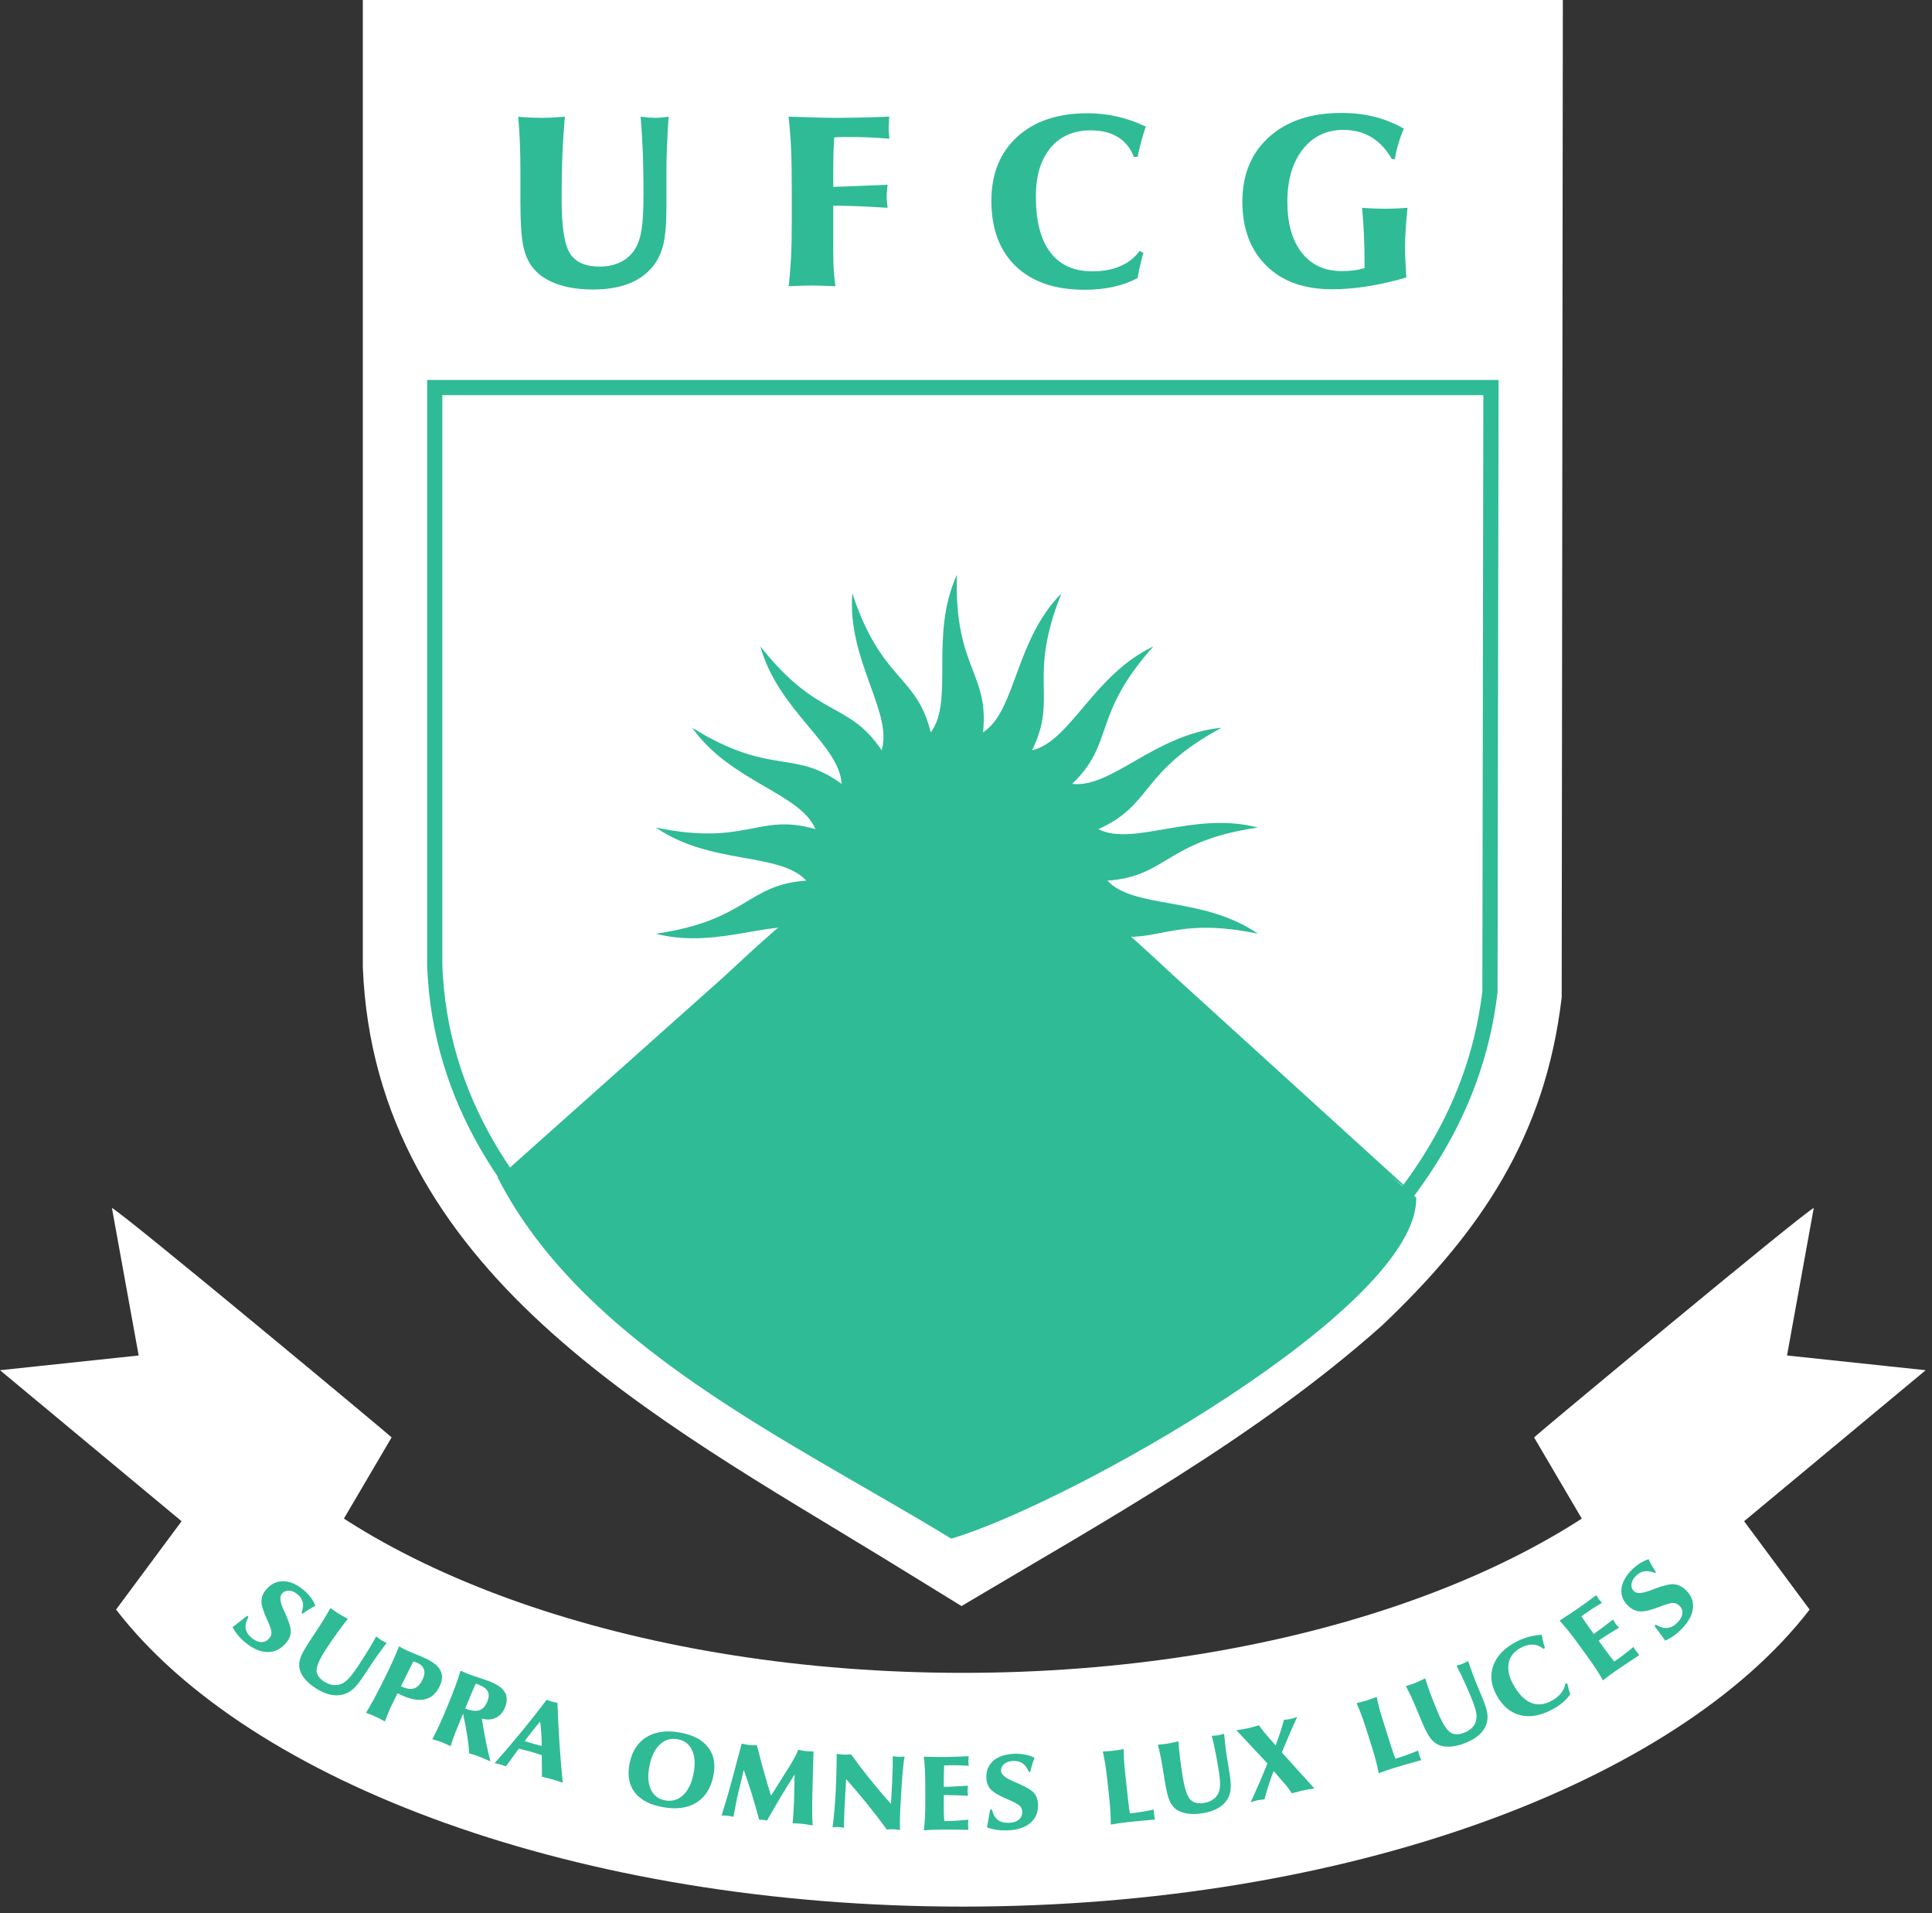 <svg xmlns="http://www.w3.org/2000/svg" width="100" height="99" viewBox="0 0 100 99">
    <rect x="0" y="0" width="100" height="99" fill="#333333" stroke="none"/>
    <g fill="none" fill-rule="evenodd">
        <path fill="#FFF" d="M18.78 0h62.113l-.06 51.615c-.845 7.18-4.176 12.126-9.32 17-6.515 5.792-14.284 10.063-21.746 14.5l-3.955-2.432c-11.84-7.244-26.424-14.911-27.032-30.638V0z"/>
        <path fill="#2FBB96" d="M49.528 29.752c-.146 4.825 1.683 5.06 1.353 8.15 1.714-1.114 1.637-4.744 4.058-7.195-1.787 4.483-.149 5.327-1.517 8.12 1.993-.461 3.16-3.898 6.276-5.374-3.215 3.602-1.963 4.957-4.203 7.113 2.029.248 4.303-2.582 7.735-2.904-4.252 2.287-3.541 3.987-6.382 5.246 1.822.928 4.926-.954 8.26-.082-4.776.694-4.689 2.535-7.79 2.748 1.394 1.493 4.955.787 7.79 2.747-4.725-.983-5.273.777-8.26-.084.8 1.882 4.387 2.435 6.382 5.247-4.105-2.54-5.222-1.072-7.735-2.904.108 2.041 3.29 3.788 4.203 7.112-2.989-3.788-4.542-2.794-6.276-5.372-.596 1.954 1.796 4.685 1.517 8.12-1.513-4.584-3.311-4.179-4.058-7.195-1.23 1.632.084 5.016-1.353 8.148.146-4.824-1.683-5.058-1.352-8.148-1.715 1.113-1.637 4.743-4.06 7.194 1.789-4.482.15-5.328 1.518-8.12-1.993.46-3.16 3.897-6.276 5.373 3.214-3.601 1.963-4.957 4.203-7.112-2.029-.248-4.303 2.582-7.735 2.904 4.252-2.286 3.541-3.987 6.383-5.247-1.823-.927-4.927.954-8.262.084 4.777-.695 4.69-2.537 7.79-2.747-1.393-1.496-4.954-.79-7.79-2.748 4.726.981 5.275-.779 8.262.082-.801-1.88-4.388-2.434-6.383-5.246 4.105 2.54 5.223 1.072 7.735 2.904-.108-2.042-3.29-3.79-4.203-7.113 2.99 3.79 4.541 2.794 6.276 5.373.596-1.954-1.796-4.686-1.517-8.12 1.513 4.583 3.312 4.178 4.059 7.195 1.23-1.633-.086-5.017 1.352-8.15"/>
        <path fill="#2FBB96" d="M49.237 79.628c-8.152-4.985-19.007-9.935-23.484-18.702 3.808-2.762 8.906-7.121 13.69-10.92 3.318-2.634 6.723-4.548 10.14-4.5 4.366.061 6.602 2.326 11.274 6.174l12.444 10.295c.149 5.674-17.965 15.847-24.064 17.653"/>
        <path fill="#2FBB96" d="M25.947 60.823L37.488 50.53c3.428-3.17 6.826-6.483 11.598-6.663h.06v2.46c-.057 0-.114-.002-.17 0-4.173.052-5.93 1.906-10.397 5.25l-12.632 9.246z"/>
        <path fill="#2FBB96" d="M73.234 61.848L60.788 50.53c-3.427-3.17-6.825-6.484-11.597-6.663-.02-.002-.039 0-.06-.002v2.462h.171c4.173.053 5.93 1.906 10.396 5.25l13.536 10.271z"/>
        <path stroke="#2FBB96" stroke-width=".787" d="M22.502 20.058h54.67l-.052 31.267C75.583 64.406 62.242 71.19 52.157 77.364l-2.36 1.403-2.028-1.249c-10.464-6.4-24.73-13.608-25.267-27.546V20.058z"/>
        <path fill="#FFF" d="M6.007 83.297l6.661-8.979c6.52 7.224 20.739 12.254 37.168 12.254 16.43 0 30.65-5.03 37.17-12.254l6.66 8.979c-6.922 8.987-23.976 15.372-43.83 15.372S12.93 92.284 6.007 83.297"/>
        <path fill="#FFF" d="M20.27 74.387l-5.281 8.986L0 70.91l7.177-.762-1.384-7.635c.658.337 14.492 11.853 14.477 11.874M79.403 74.387l5.281 8.986 14.99-12.463-7.178-.762 1.384-7.635c-.66.337-14.492 11.853-14.477 11.874"/>
        <path fill="#2FBB96" d="M72.789 14.362c-.71.205-1.379.357-2.015.458-.636.101-1.248.149-1.84.149-1.434 0-2.564-.406-3.389-1.22-.826-.813-1.24-1.919-1.24-3.315 0-1.4.461-2.515 1.384-3.345.923-.83 2.167-1.244 3.736-1.244.624 0 1.2.066 1.728.2.53.133 1.032.339 1.51.615-.11.247-.202.5-.278.764-.08.264-.14.533-.187.81h-.156c-.29-.506-.643-.884-1.06-1.136-.42-.25-.904-.376-1.456-.376-.871 0-1.57.338-2.099 1.012-.528.678-.794 1.577-.794 2.7 0 1.13.248 2.012.747 2.645.497.633 1.187.95 2.068.95.232 0 .44-.012.632-.038.191-.024.373-.064.549-.118v-.357c0-.456-.012-.914-.033-1.376-.02-.459-.05-.921-.094-1.386.219.017.428.028.63.036.198.008.383.013.552.013.167 0 .35-.005.545-.013.198-.008.403-.019.622-.036-.047.49-.08.888-.098 1.2-.02.307-.03.571-.03.79 0 .157.005.359.014.599.01.239.027.58.052 1.019zM58.69 8.122c-.175-.454-.452-.796-.828-1.028-.378-.233-.847-.348-1.404-.348-.888 0-1.583.303-2.087.91-.503.606-.755 1.443-.755 2.508 0 1.273.248 2.237.747 2.894.497.657 1.225.984 2.182.984.548 0 1.03-.09 1.445-.27.415-.18.747-.442.994-.785l.194.093c-.061.237-.12.462-.17.675-.05.217-.091.427-.125.632-.38.206-.798.357-1.253.458-.456.101-.957.15-1.499.15-1.518 0-2.7-.402-3.547-1.21-.846-.806-1.27-1.94-1.27-3.396 0-1.39.445-2.494 1.335-3.307.893-.814 2.104-1.221 3.64-1.221.53 0 1.044.056 1.538.17.497.113.99.287 1.479.52-.093.271-.175.538-.243.797-.07.26-.129.517-.18.773h-.193zm-17.87 6.691c.055-.46.095-.95.123-1.47.029-.52.04-1.195.04-2.024V9.893c0-.944-.011-1.7-.04-2.265-.028-.568-.07-1.098-.129-1.591.853.03 1.441.047 1.767.054.324.006.571.009.743.009.3 0 .664-.005 1.087-.013.424-.009.963-.024 1.614-.05l-.02.325c-.007.097-.01.18-.01.25 0 .074.003.155.01.247.006.093.015.197.028.32-.334-.031-.671-.052-1.006-.067-.337-.016-.68-.022-1.027-.022l-.509.001c-.112.003-.216.01-.31.019-.018.254-.031.518-.039.79s-.013.635-.013 1.089v.68c.352-.01.762-.022 1.23-.042.468-.018.994-.04 1.58-.066-.004.046-.009.114-.018.201-.021.207-.03.34-.03.4 0 .052.007.162.024.329.013.109.02.197.025.263-.522-.034-1.017-.06-1.484-.08-.466-.02-.91-.029-1.327-.033v2.397c0 .347.01.662.027.944.02.282.048.56.086.831-.263-.013-.5-.021-.712-.027-.21-.006-.387-.012-.53-.012-.148 0-.318.006-.518.012-.198.006-.418.014-.661.027zm-13.998-8.77c.277.022.51.035.703.044.193.008.36.013.503.013.133 0 .292-.005.475-.013.181-.009.424-.024.734-.05-.056.636-.1 1.293-.127 1.972-.028.68-.041 1.45-.041 2.306 0 1.426.146 2.363.438 2.81.294.45.804.672 1.531.672.41 0 .772-.08 1.088-.236.315-.157.564-.381.744-.674.157-.256.272-.588.338-.998.067-.41.1-1.045.1-1.906 0-.732-.013-1.426-.035-2.082-.027-.656-.065-1.28-.115-1.864.206.026.364.041.479.05.11.008.202.013.275.013.075 0 .163-.005.266-.013.102-.009.245-.022.43-.044-.039.557-.066 1.069-.085 1.538-.02.466-.028.884-.028 1.248v1.9c0 .87-.059 1.53-.175 1.982-.12.453-.314.835-.584 1.147-.332.377-.749.66-1.252.845-.504.187-1.098.279-1.784.279-.753 0-1.4-.103-1.941-.31-.543-.208-.958-.508-1.244-.901-.21-.287-.358-.66-.445-1.115-.088-.457-.133-1.181-.133-2.172V8.917c0-.573-.009-1.088-.028-1.542-.02-.452-.048-.897-.087-1.332zM86.193 84.903c-.073-.105-.152-.211-.234-.323-.082-.112-.189-.255-.32-.43l.068-.07c.213.13.412.186.597.167.184-.02.36-.115.526-.284.153-.156.237-.312.25-.468.016-.155-.04-.29-.167-.409-.093-.086-.2-.13-.32-.13-.122 0-.352.064-.69.196-.454.175-.79.255-1.008.243-.218-.012-.42-.103-.606-.276-.27-.252-.392-.543-.364-.874.028-.332.202-.66.522-.986.137-.14.278-.256.424-.35.147-.094.3-.167.46-.216.056.118.115.23.178.34.064.11.13.217.203.324l-.047.047c-.21-.083-.395-.113-.554-.086-.159.023-.307.107-.443.245-.135.137-.208.279-.223.423-.016.146.03.27.138.369.144.133.447.108.91-.075.08-.031.141-.056.185-.072.45-.166.777-.241.981-.22.205.02.4.116.585.288.29.272.42.588.384.945-.036.36-.233.721-.59 1.085-.132.135-.27.254-.414.355-.143.1-.288.18-.431.242zm-74.154-.697c.104-.077.21-.16.32-.247.114-.087.256-.2.43-.339l.073.062c-.124.215-.173.412-.146.59.029.178.132.342.314.494.165.139.33.21.49.214.16.005.297-.058.412-.19.084-.094.124-.2.119-.317-.003-.12-.08-.34-.228-.66-.198-.43-.295-.75-.29-.964.002-.214.089-.415.257-.606.248-.28.54-.418.883-.411.34.006.684.154 1.032.445.149.125.274.255.376.391.104.136.184.28.24.435-.117.06-.23.124-.34.193-.11.068-.218.14-.324.217l-.05-.042c.075-.21.099-.391.066-.545-.033-.153-.124-.291-.27-.414-.146-.123-.294-.186-.445-.192-.149-.004-.274.048-.37.16-.132.147-.094.441.112.879l.082.176c.19.427.279.74.266.94-.012.2-.103.395-.272.585-.267.302-.585.447-.953.436-.37-.013-.75-.18-1.138-.505-.144-.12-.27-.246-.38-.381-.11-.133-.197-.268-.266-.404zm5.064-.991c.098.073.182.133.25.18.072.047.132.088.187.121.05.03.11.066.179.105.07.04.165.09.288.154-.176.219-.352.45-.527.693-.176.242-.367.521-.575.835-.347.522-.52.9-.518 1.133 0 .232.137.43.41.6.152.096.307.15.463.167.156.016.302-.009.442-.074.12-.057.244-.152.368-.288.124-.134.292-.36.5-.674.177-.27.342-.526.493-.773.149-.245.286-.483.41-.709.07.058.125.1.165.129.04.028.074.052.101.068.028.018.062.038.102.057.04.022.098.05.172.085-.15.195-.286.377-.406.543-.12.168-.224.318-.313.452l-.461.697c-.21.318-.393.546-.548.686-.152.136-.318.232-.496.284-.215.061-.44.068-.673.02-.233-.05-.479-.154-.734-.313-.282-.175-.499-.363-.651-.565-.151-.202-.235-.408-.245-.62-.01-.154.026-.324.103-.511.08-.187.237-.464.478-.827l.271-.41.11-.165c.139-.21.26-.4.362-.571.104-.17.201-.34.293-.51zm3.476 4.415l-.34.684c-.025.051-.066.148-.126.288-.057.14-.12.304-.194.488-.114-.066-.207-.116-.28-.154-.073-.038-.138-.07-.195-.095-.055-.026-.122-.055-.2-.087-.078-.031-.178-.07-.299-.115.14-.23.277-.468.41-.711.134-.245.302-.572.505-.978.169-.337.315-.646.445-.928.128-.282.244-.557.35-.823.092.05.168.094.228.126.061.032.115.058.164.082.097.046.252.11.467.198.214.087.38.159.495.212.413.19.678.406.794.645.118.236.098.515-.06.83-.182.365-.437.583-.767.653-.329.072-.732-.003-1.207-.225l-.118-.054-.072-.036zm.175-.362c.274.128.498.166.67.113.17-.053.32-.204.443-.453.1-.202.127-.376.08-.523-.045-.148-.162-.265-.352-.354l-.072-.027-.123-.042-.064.118-.056.111-.144.288-.382.769zm1.623 2.737c.118-.224.232-.455.345-.694.11-.239.238-.529.377-.87l.076-.18c.163-.395.295-.729.396-1.003.099-.274.189-.54.267-.8.012.007.026.012.044.019.162.075.278.127.353.156.104.04.278.099.52.179.244.08.433.143.565.194.411.158.682.347.812.569.13.22.13.49-.002.808-.103.245-.26.418-.471.518-.213.1-.45.113-.716.036.056.387.122.763.195 1.132.075.37.157.732.245 1.086-.152-.07-.27-.122-.356-.159-.085-.038-.157-.067-.212-.086-.065-.026-.14-.053-.227-.081-.085-.027-.187-.06-.307-.095-.006-.214-.034-.494-.086-.838-.052-.344-.127-.747-.226-1.21l-.28.679c-.079.188-.147.364-.206.527-.06.165-.113.322-.16.475-.114-.056-.206-.098-.278-.13-.07-.03-.132-.055-.184-.076-.052-.02-.115-.041-.19-.066-.074-.025-.172-.055-.294-.09zm1.702-1.586l.023.009c.293.111.528.138.706.08.179-.058.316-.206.413-.443.09-.215.099-.392.026-.533-.072-.139-.233-.258-.482-.353 0-.001-.016-.006-.045-.02-.027-.012-.055-.024-.085-.035-.042.082-.082.165-.12.25-.04.087-.086.197-.14.33l-.296.715zm3.082 1.683l.06.02c.174.056.299.095.374.116.084.025.224.06.416.108l.03.008c0-.197-.007-.4-.021-.609-.013-.208-.034-.426-.063-.65-.15.179-.294.353-.427.522-.133.17-.256.33-.37.485zm-1.558 1.145c.483-.546.948-1.09 1.396-1.637.447-.546.88-1.094 1.295-1.648l.016.006c.117.047.204.08.259.096.044.013.118.028.224.047.027.005.048.01.06.011.025.718.06 1.418.106 2.104.045.684.101 1.361.168 2.031l-.302-.1-.223-.068c-.08-.023-.165-.046-.257-.068-.09-.024-.188-.048-.294-.073l-.003-.534c-.001-.25-.003-.444-.006-.58-.033-.012-.118-.04-.256-.084-.136-.044-.247-.078-.331-.103-.028-.007-.107-.028-.24-.06-.132-.035-.25-.064-.358-.092-.138.192-.355.49-.653.892l-.021.025-.16-.057c-.043-.016-.078-.028-.103-.035l-.146-.037c-.054-.012-.11-.025-.171-.036zm8.012.148c-.099.494-.074.898.072 1.212.148.316.398.505.756.567.349.063.654-.029.914-.273.26-.244.439-.611.536-1.1.1-.498.077-.905-.07-1.223-.147-.318-.396-.508-.75-.57-.355-.063-.661.028-.92.274-.26.244-.44.616-.538 1.113zm-1.028-.134c.125-.629.417-1.084.877-1.365.46-.282 1.036-.36 1.731-.236.67.12 1.154.374 1.455.764.303.389.395.88.276 1.469-.128.64-.418 1.104-.873 1.39-.455.286-1.033.367-1.734.24-.678-.12-1.165-.375-1.464-.765-.3-.39-.39-.889-.268-1.497zm4.762 2.697c.127-.412.233-.762.317-1.048.084-.288.159-.557.226-.807l.496-1.868c.103.022.183.037.24.047.055.01.104.017.146.022.047.005.102.008.166.013.062 0 .141.003.237.004.129.509.254.977.372 1.401.119.425.24.827.358 1.207l.906-1.436c.115-.185.213-.352.294-.5.081-.15.152-.297.214-.44.098.022.176.037.236.047.058.01.109.018.15.022.05.006.103.01.165.012.06.004.138.006.237.006l-.052 1.883c-.002.044-.005.11-.006.202-.02.793-.016 1.374.013 1.745-.131-.025-.236-.043-.313-.055-.077-.012-.144-.022-.199-.027-.062-.008-.134-.012-.214-.018-.077-.005-.182-.01-.312-.013.032-.294.056-.67.071-1.118.001-.034.003-.06.005-.074l.027-1.336c-.252.399-.5.795-.736 1.193-.237.398-.468.794-.693 1.192-.033-.008-.064-.014-.093-.019-.03-.005-.064-.01-.105-.014-.022-.003-.065-.005-.129-.008l-.08-.005c-.117-.44-.24-.871-.372-1.3-.131-.427-.273-.852-.424-1.273l-.356 1.497-.083.43-.093.503c-.093-.02-.163-.036-.21-.045-.045-.007-.084-.014-.114-.017-.03-.003-.066-.005-.11-.006h-.182zm5.743.608c.039-.277.069-.56.095-.851.027-.291.05-.64.072-1.045.013-.252.024-.538.032-.857.008-.32.014-.67.018-1.048.097.013.175.022.231.028.058.006.105.01.144.01.042.003.092.003.147.002.055-.001.13-.004.225-.01.324.449.655.885.999 1.312.343.426.697.84 1.061 1.248l.056-1.047c.016-.3.027-.555.032-.77.005-.218.007-.436.006-.657.067.012.123.02.17.026l.125.01c.03.001.083 0 .156-.003l.163-.007c-.04.202-.074.477-.105.823-.03.345-.064.857-.1 1.533l-.016.267c-.014.275-.022.503-.023.682-.003.179-.002.344.006.494-.09-.014-.161-.023-.21-.029-.048-.005-.093-.01-.13-.01-.038-.003-.085-.003-.135 0-.052 0-.121.005-.209.012-.327-.445-.664-.884-1.013-1.318-.35-.432-.715-.865-1.094-1.295l-.083 1.54-.017.418c-.006.17-.01.358-.014.567-.068-.013-.126-.022-.174-.03-.049-.005-.091-.008-.129-.009-.022-.001-.056-.001-.097.001l-.19.013zm4.728.153c.025-.2.042-.412.055-.638.013-.226.018-.519.018-.878v-.62c0-.41-.005-.736-.018-.982-.013-.246-.031-.476-.058-.689.381.009.642.013.788.014h.332c.133-.001.295-.005.484-.01.19-.006.428-.015.72-.03 0 .015-.003.037-.006.07-.01.088-.015.147-.015.18 0 .034.006.091.015.172l.006.073c-.15-.01-.299-.018-.448-.023-.15-.005-.302-.006-.456-.004-.104.001-.181.001-.23.003-.052.001-.098.003-.138.006-.008.139-.013.277-.016.413-.003.135-.003.272-.003.405v.295c.156-.005.339-.014.546-.023.21-.011.444-.024.707-.04-.008.052-.014.1-.017.144-.004.046-.006.086-.006.12 0 .023.003.07.011.142.005.047.01.085.012.116-.216-.013-.427-.023-.635-.03-.21-.005-.415-.008-.618-.008v.608c0 .167 0 .309.006.427.004.116.013.221.024.313.213-.002.42-.009.625-.021.206-.013.41-.03.618-.051-.005.035-.01.072-.012.111-.002.039-.003.089-.003.15 0 .023.001.057.005.103l.01.158c-.42-.007-.734-.01-.942-.011-.206-.001-.37-.002-.491 0-.146 0-.29.004-.435.01-.144.006-.29.015-.435.025zm3.267-.15c.025-.125.049-.256.071-.392.025-.137.054-.312.089-.527l.097-.003c.055.238.155.417.297.529.143.113.334.165.575.159.22-.006.391-.06.514-.16.125-.103.184-.239.18-.409-.002-.125-.044-.23-.129-.313-.085-.084-.293-.196-.625-.336-.444-.187-.738-.36-.88-.52-.145-.158-.22-.364-.223-.613-.007-.366.12-.66.38-.878.26-.217.619-.331 1.08-.345.198-.006.382.01.552.043.17.032.33.086.478.162-.046.122-.088.243-.122.364-.035.122-.067.246-.094.372l-.067.002c-.087-.204-.195-.352-.324-.443-.13-.093-.293-.135-.489-.13-.193.006-.349.054-.464.148-.116.094-.173.215-.17.359.003.195.234.386.69.574.08.032.139.058.182.076.437.19.719.362.847.517.128.155.192.359.197.61.007.394-.132.708-.417.94-.287.233-.685.356-1.2.37-.192.005-.373-.006-.547-.031-.173-.029-.332-.07-.478-.126zm6.405-.145c.002-.2-.003-.413-.015-.64-.012-.225-.038-.517-.076-.873l-.042-.382-.025-.232c-.044-.406-.084-.732-.123-.976-.039-.243-.082-.468-.129-.68.063-.002.146-.007.252-.013.14-.01.228-.019.268-.024.093-.01.25-.032.468-.068l.092-.016c0 .191.007.379.018.563.01.184.027.379.049.585l.014.132.142 1.314c.024.228.045.389.058.484.014.095.029.177.044.248.215-.023.425-.052.628-.085.204-.033.405-.071.606-.113 0 .055.001.102.003.146.001.042.006.08.009.115.002.02.012.073.03.155l.02.101c-.42.036-.733.066-.94.084l-.491.051c-.143.016-.287.035-.43.055-.144.022-.288.045-.43.07zm2.44-4.132c.123-.01.225-.022.31-.033.087-.01.16-.02.224-.03.059-.01.129-.024.208-.04.079-.017.186-.042.32-.075.02.276.046.561.082.853.034.294.083.622.142.99.1.61.23 1 .39 1.17.16.17.4.229.72.175.18-.03.334-.09.462-.18s.222-.203.281-.342c.051-.12.08-.27.08-.45s-.03-.455-.09-.824c-.05-.313-.105-.608-.161-.888-.057-.279-.117-.542-.18-.789.092-.003.163-.008.214-.013.05-.005.09-.01.122-.015.034-.006.072-.014.116-.025.044-.01.108-.027.187-.05.022.242.045.463.07.664.024.202.05.382.075.536l.131.813c.062.373.081.659.062.86-.02.204-.08.38-.176.534-.121.185-.284.337-.493.453-.208.117-.464.199-.766.25-.332.053-.624.056-.876.007-.253-.05-.457-.147-.61-.295-.114-.108-.205-.256-.275-.445-.07-.189-.14-.495-.21-.92l-.077-.477-.032-.192c-.04-.245-.079-.466-.12-.658-.04-.193-.084-.38-.13-.564zm4.803 2.98l.11-.245c.195-.434.323-.722.385-.87l.374-.896-1.609-1.72c.15-.022.265-.04.35-.054l.22-.042.25-.06.345-.097c.077.104.147.196.212.278.061.082.112.14.147.18l.507.58c.085-.22.161-.438.232-.653.07-.216.137-.439.198-.668.087-.009.157-.017.212-.025.054-.007.1-.016.14-.024l.137-.035c.05-.016.117-.037.2-.066-.093.191-.206.438-.337.744-.132.304-.286.669-.46 1.093l1.685 1.862c-.154.024-.279.045-.38.063-.101.016-.186.033-.258.05-.05.01-.215.054-.492.131l-.036.01c-.066-.097-.126-.185-.178-.255-.052-.072-.087-.118-.104-.136l-.661-.764c-.091.234-.176.47-.254.709-.078.24-.151.49-.218.755-.138.016-.23.03-.276.036-.046.007-.082.014-.111.02-.051.011-.103.025-.158.04-.055.018-.112.038-.172.06zm6.627-1.504c-.037-.197-.084-.405-.139-.625-.056-.218-.138-.499-.247-.841l-.115-.367-.071-.222c-.122-.39-.227-.702-.312-.933-.086-.23-.172-.444-.26-.642.061-.015.144-.034.245-.061l.26-.071c.089-.027.238-.078.446-.155l.088-.033c.039.188.082.37.128.548.046.179.1.368.162.566l.04.125.398 1.26c.068.219.119.372.151.463.034.09.064.17.093.237.207-.064.406-.131.6-.2.195-.071.386-.146.573-.225l.033.142c.01.042.02.08.031.112.007.02.026.07.06.147.016.039.03.07.039.096-.406.113-.708.199-.907.256l-.472.14c-.14.044-.278.088-.414.136-.137.046-.274.096-.41.147zm1.41-4.507c.117-.038.216-.071.298-.1l.21-.078c.054-.023.12-.05.194-.085.072-.034.17-.08.295-.142.082.264.174.534.276.81.103.277.225.588.369.93.237.571.455.922.65 1.054.196.13.443.134.745.012.17-.068.305-.16.41-.277.104-.114.169-.246.194-.394.023-.128.015-.28-.026-.456-.041-.175-.133-.434-.277-.779-.122-.294-.244-.57-.363-.829-.12-.258-.24-.501-.358-.727.089-.024.157-.044.206-.06.047-.014.086-.028.116-.041.03-.012.066-.028.107-.049.042-.02.099-.05.171-.09.078.23.151.44.222.63.069.19.136.36.196.505l.317.76c.146.35.232.624.26.824.026.2.009.388-.05.557-.075.205-.2.39-.377.548-.177.159-.407.295-.69.408-.312.128-.595.194-.855.201-.258.008-.48-.043-.664-.153-.135-.08-.258-.204-.37-.372-.113-.168-.252-.45-.418-.847l-.186-.448-.076-.18c-.094-.23-.184-.435-.268-.613-.085-.177-.17-.351-.258-.519zm7.116-1.93c-.163-.136-.343-.21-.54-.22-.198-.009-.406.043-.625.16-.35.185-.56.445-.631.78-.07.336.005.708.228 1.114.265.483.565.798.9.945.332.147.688.12 1.064-.078.215-.114.387-.249.512-.403.125-.155.2-.325.227-.506l.096-.004c.025.102.05.198.075.291.024.092.052.18.082.266-.105.158-.24.304-.397.437-.158.132-.345.256-.558.368-.598.315-1.147.407-1.65.277-.502-.132-.906-.475-1.21-1.03-.292-.53-.346-1.043-.166-1.538.18-.494.572-.902 1.176-1.22.208-.11.422-.196.64-.257.22-.059.45-.096.69-.108.021.123.045.24.072.354.028.113.059.223.091.33l-.076.041zm3.08 1.629c-.098-.175-.209-.359-.331-.55-.122-.19-.29-.431-.502-.723l-.227-.312-.139-.19c-.24-.334-.438-.598-.594-.79-.154-.191-.306-.37-.453-.527.318-.206.539-.348.66-.428l.273-.185.393-.28c.154-.11.345-.252.577-.426.009.012.02.032.035.059.044.078.076.13.096.156.02.027.057.07.113.131l.048.056c-.13.075-.257.152-.384.23-.127.08-.253.166-.379.253-.085.059-.15.102-.189.132-.04.028-.077.056-.11.081.078.117.154.232.231.345.078.112.158.222.237.331l.172.24c.126-.092.274-.2.44-.325.166-.125.352-.268.559-.427.022.046.047.089.07.127.025.04.045.073.067.1.013.019.043.055.092.11.032.035.058.064.077.087-.185.109-.365.22-.54.33-.177.113-.349.225-.515.34l.358.495c.097.135.183.25.256.341.072.093.141.174.204.242.175-.12.342-.242.505-.367.162-.125.32-.253.48-.386.017.032.035.065.055.097.02.033.049.074.085.123.014.019.035.047.065.081l.102.122c-.351.23-.612.403-.784.518-.172.115-.307.205-.406.274-.12.084-.237.167-.353.252-.115.086-.23.173-.343.263z"/>
    </g>
</svg>
